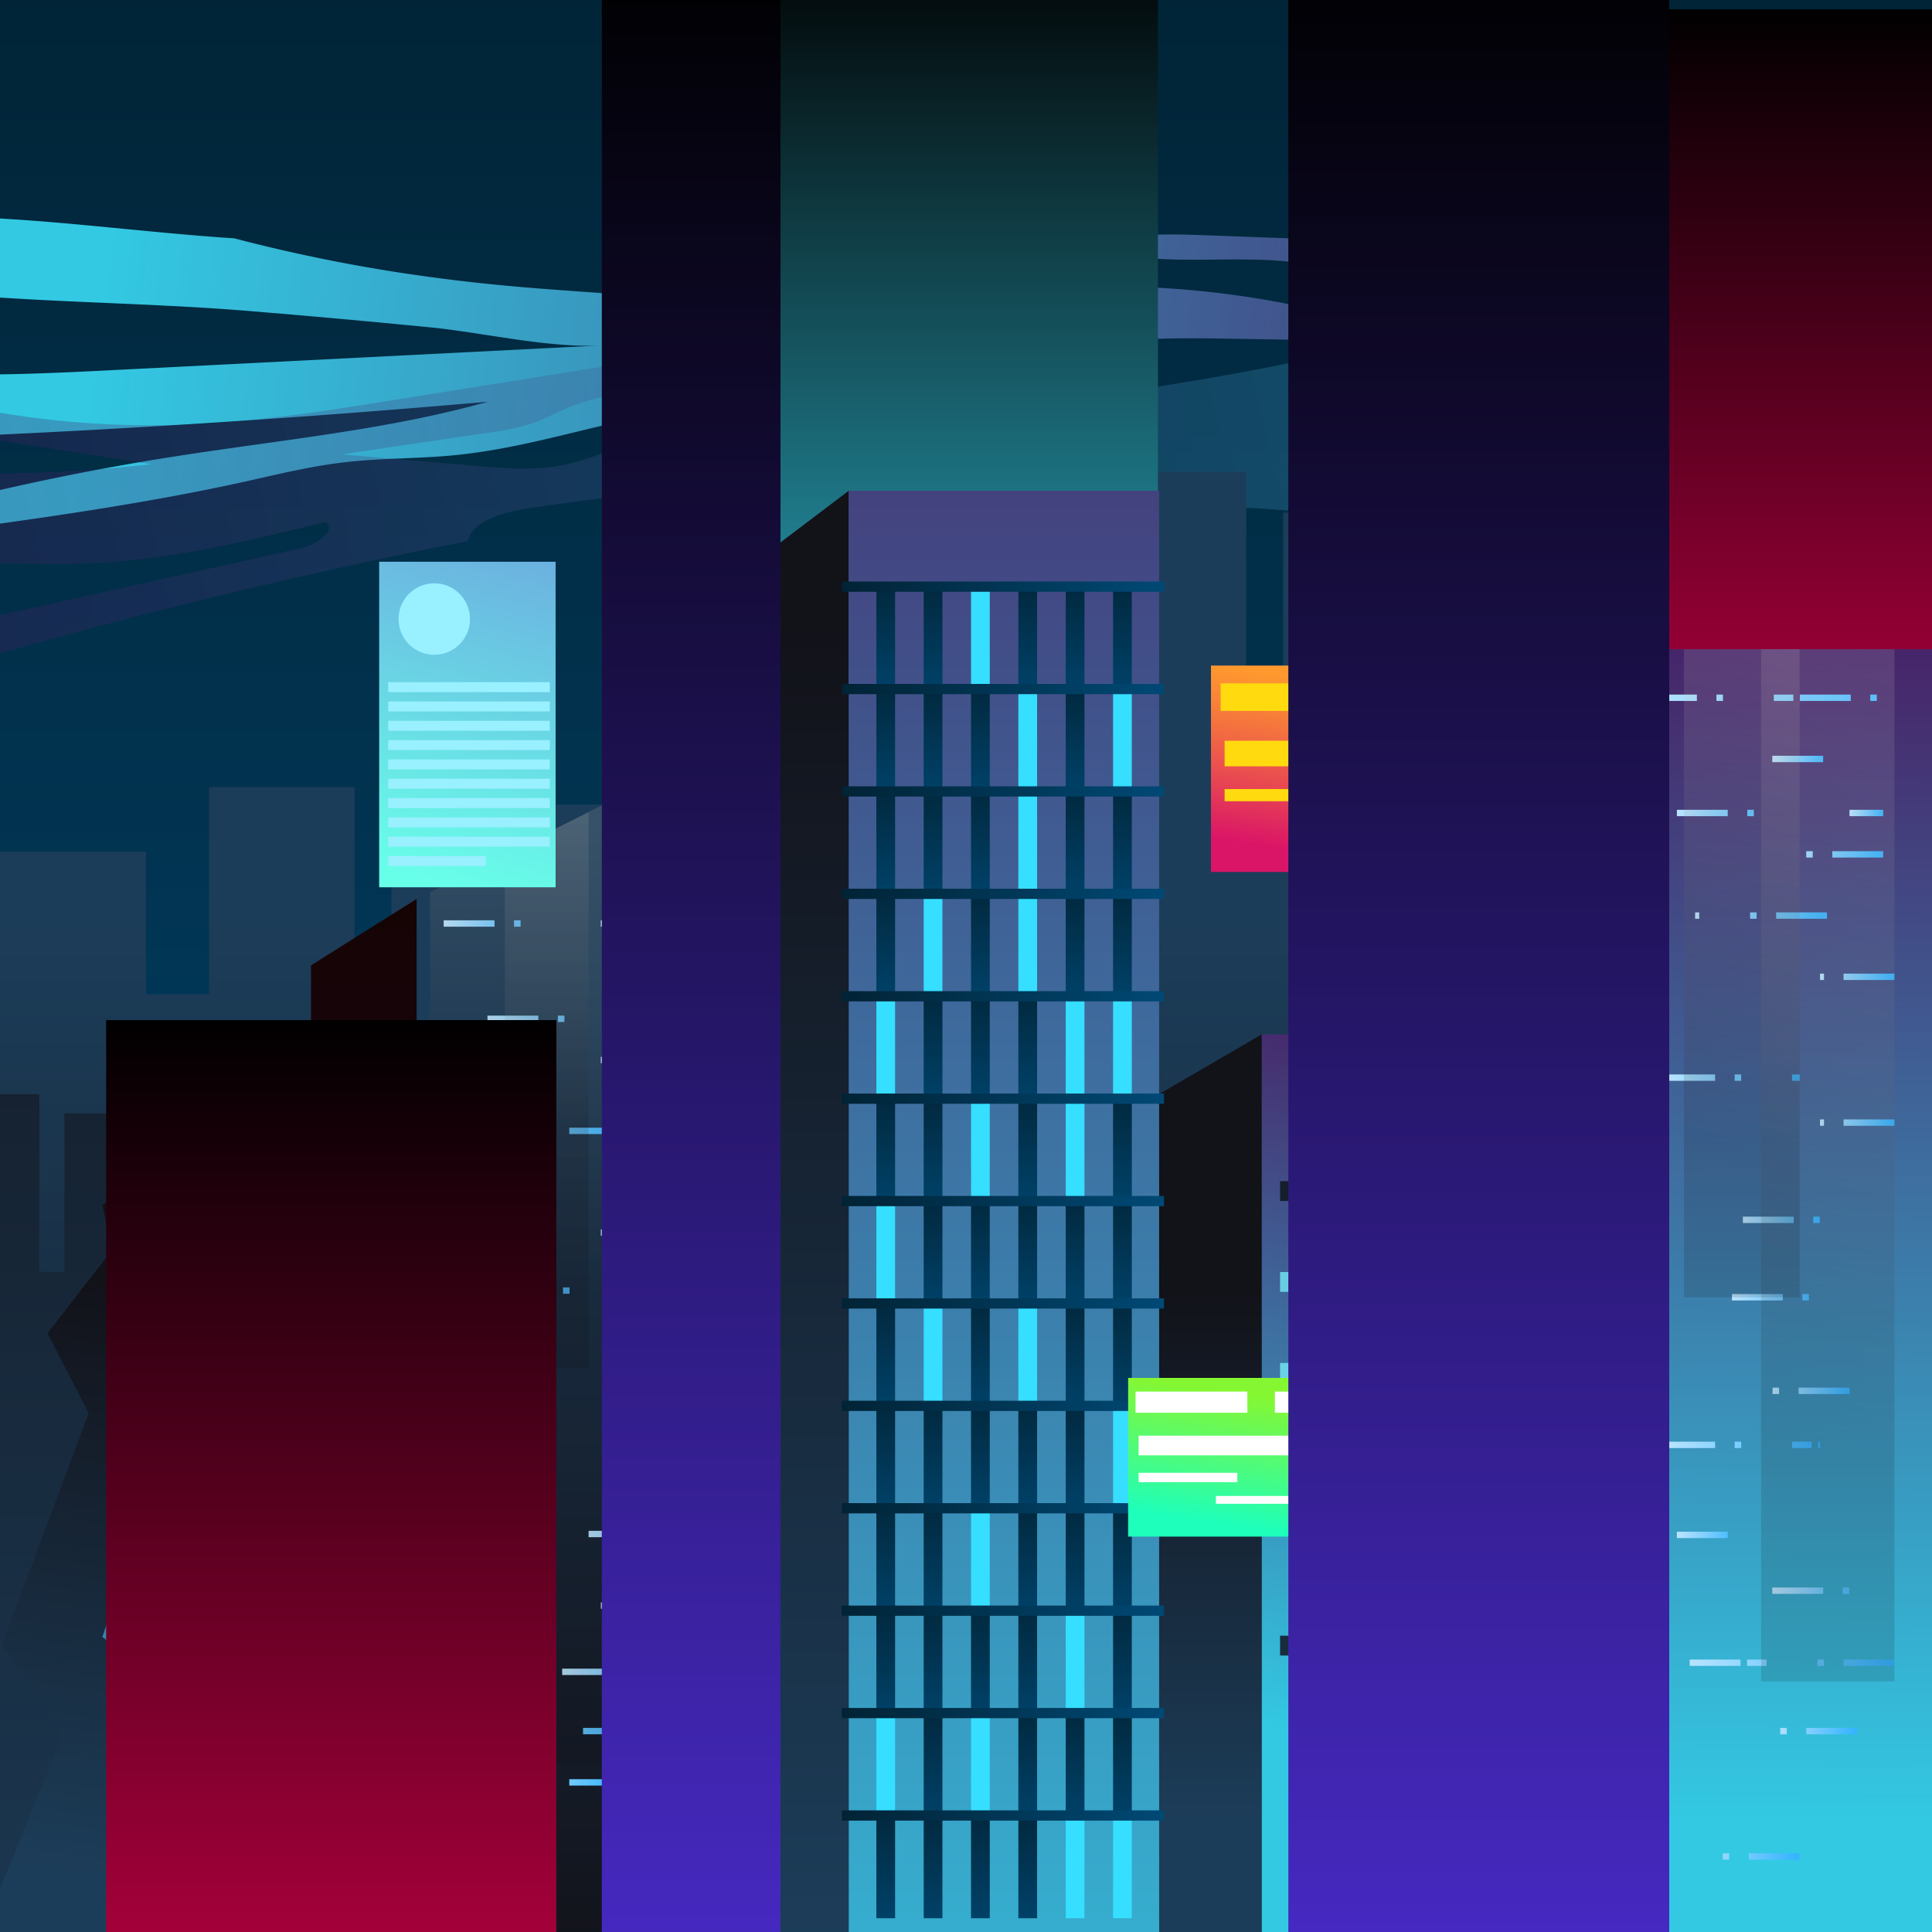 <svg xmlns="http://www.w3.org/2000/svg" xmlns:xlink="http://www.w3.org/1999/xlink" viewBox="0 0 500 500"><rect x="0" y="0" width="500" height="500" fill="#333333" stroke="none"/><defs><style>.cls-1,.cls-125,.cls-126,.cls-127,.cls-128,.cls-129,.cls-130,.cls-131,.cls-132,.cls-133,.cls-134,.cls-135,.cls-136,.cls-137,.cls-138,.cls-139,.cls-140,.cls-141,.cls-142,.cls-143,.cls-144,.cls-145,.cls-15,.cls-152,.cls-153,.cls-154,.cls-155,.cls-156,.cls-157,.cls-158,.cls-159,.cls-16,.cls-160,.cls-161,.cls-162,.cls-163,.cls-164,.cls-165,.cls-166,.cls-167,.cls-168,.cls-169,.cls-17,.cls-170,.cls-171,.cls-172,.cls-18,.cls-19,.cls-20,.cls-21,.cls-22,.cls-23,.cls-24,.cls-25,.cls-26,.cls-27,.cls-28,.cls-29,.cls-30,.cls-31,.cls-32{fill:none;}.cls-2{isolation:isolate;}.cls-3{fill:url(#Degradado_sin_nombre_6);}.cls-4{fill:url(#Degradado_sin_nombre_119);}.cls-5{fill:url(#Degradado_sin_nombre_119-2);}.cls-6{fill:url(#Degradado_sin_nombre_119-5);}.cls-7{fill:url(#Degradado_sin_nombre_82);}.cls-8{clip-path:url(#clip-path);}.cls-10,.cls-9{fill-rule:evenodd;}.cls-9{fill:url(#Degradado_sin_nombre_90);}.cls-10{opacity:0.29;fill:url(#Degradado_sin_nombre_90-2);}.cls-11{fill:url(#Degradado_sin_nombre_82-2);}.cls-12{fill:url(#Degradado_sin_nombre_82-3);}.cls-13,.cls-146,.cls-147,.cls-148,.cls-179,.cls-180,.cls-181,.cls-45,.cls-46,.cls-47,.cls-48,.cls-50{mix-blend-mode:screen;}.cls-13{fill:url(#Degradado_sin_nombre_578);}.cls-14{fill:url(#Degradado_sin_nombre_90-3);}.cls-125,.cls-126,.cls-127,.cls-128,.cls-129,.cls-130,.cls-131,.cls-132,.cls-133,.cls-134,.cls-135,.cls-136,.cls-137,.cls-138,.cls-139,.cls-140,.cls-141,.cls-142,.cls-143,.cls-144,.cls-145,.cls-15,.cls-152,.cls-153,.cls-154,.cls-155,.cls-156,.cls-157,.cls-158,.cls-159,.cls-16,.cls-160,.cls-161,.cls-162,.cls-163,.cls-164,.cls-165,.cls-166,.cls-167,.cls-168,.cls-169,.cls-17,.cls-170,.cls-171,.cls-172,.cls-18,.cls-19,.cls-20,.cls-21,.cls-22,.cls-23,.cls-24,.cls-25,.cls-26,.cls-27,.cls-28,.cls-29,.cls-30,.cls-31,.cls-32{stroke-miterlimit:10;stroke-width:1.65px;stroke-dasharray:13.16 5.06 1.69;}.cls-15{stroke:url(#Degradado_sin_nombre_4);}.cls-16{stroke:url(#Degradado_sin_nombre_4-2);}.cls-17{stroke:url(#Degradado_sin_nombre_4-3);}.cls-18{stroke:url(#Degradado_sin_nombre_4-4);}.cls-19{stroke:url(#Degradado_sin_nombre_4-5);}.cls-20{stroke:url(#Degradado_sin_nombre_4-6);}.cls-21{stroke:url(#Degradado_sin_nombre_4-7);}.cls-22{stroke:url(#Degradado_sin_nombre_4-8);}.cls-23{stroke:url(#Degradado_sin_nombre_4-9);}.cls-24{stroke:url(#Degradado_sin_nombre_4-10);}.cls-25{stroke:url(#Degradado_sin_nombre_4-11);}.cls-26{stroke:url(#Degradado_sin_nombre_4-12);}.cls-27{stroke:url(#Degradado_sin_nombre_4-13);}.cls-28{stroke:url(#Degradado_sin_nombre_4-14);}.cls-29{stroke:url(#Degradado_sin_nombre_4-15);}.cls-30{stroke:url(#Degradado_sin_nombre_4-16);}.cls-31{stroke:url(#Degradado_sin_nombre_4-17);}.cls-32{stroke:url(#Degradado_sin_nombre_4-18);}.cls-33{fill:url(#Degradado_sin_nombre_82-4);}.cls-34{fill:url(#Degradado_sin_nombre_90-4);}.cls-35{fill:url(#Degradado_sin_nombre_119-7);}.cls-36{fill:url(#Degradado_sin_nombre_82-5);}.cls-37{fill:url(#Degradado_sin_nombre_119-8);}.cls-38{fill:url(#Degradado_sin_nombre_119-9);}.cls-39{fill:url(#Degradado_sin_nombre_119-11);}.cls-40{fill:url(#Degradado_sin_nombre_82-6);}.cls-41{fill:url(#Degradado_sin_nombre_119-12);}.cls-42{fill:url(#Degradado_sin_nombre_119-13);}.cls-43{fill:url(#Degradado_sin_nombre_82-7);}.cls-44{fill:url(#Degradado_sin_nombre_82-8);}.cls-146,.cls-147,.cls-148,.cls-45,.cls-46,.cls-47,.cls-48{opacity:0.13;}.cls-45{fill:url(#Degradado_sin_nombre_566);}.cls-46{fill:url(#Degradado_sin_nombre_566-2);}.cls-47{fill:url(#Degradado_sin_nombre_566-3);}.cls-48{fill:url(#Degradado_sin_nombre_566-4);}.cls-49{fill:url(#Degradado_sin_nombre_82-9);}.cls-50{fill:url(#Degradado_sin_nombre_577);}.cls-51{fill:url(#Degradado_sin_nombre_82-10);}.cls-52{fill:url(#Degradado_sin_nombre_90-5);}.cls-53{fill:url(#Degradado_sin_nombre_6-2);}.cls-54{fill:url(#Degradado_sin_nombre_6-3);}.cls-55{fill:#36deff;}.cls-56{fill:url(#Degradado_sin_nombre_6-4);}.cls-57{fill:url(#Degradado_sin_nombre_6-5);}.cls-58{fill:url(#Degradado_sin_nombre_6-6);}.cls-59{fill:url(#Degradado_sin_nombre_6-7);}.cls-60{fill:url(#Degradado_sin_nombre_6-8);}.cls-61{fill:url(#Degradado_sin_nombre_6-9);}.cls-62{fill:url(#Degradado_sin_nombre_6-10);}.cls-63{fill:url(#Degradado_sin_nombre_6-11);}.cls-64{fill:url(#Degradado_sin_nombre_6-12);}.cls-65{fill:url(#Degradado_sin_nombre_6-13);}.cls-66{fill:url(#Degradado_sin_nombre_6-14);}.cls-67{fill:url(#Degradado_sin_nombre_6-15);}.cls-68{fill:url(#Degradado_sin_nombre_6-16);}.cls-69{fill:url(#Degradado_sin_nombre_6-17);}.cls-70{fill:url(#Degradado_sin_nombre_6-18);}.cls-71{fill:url(#Degradado_sin_nombre_6-19);}.cls-72{fill:url(#Degradado_sin_nombre_6-20);}.cls-73{fill:url(#Degradado_sin_nombre_6-21);}.cls-74{fill:url(#Degradado_sin_nombre_6-22);}.cls-75{fill:url(#Degradado_sin_nombre_6-23);}.cls-76{fill:url(#Degradado_sin_nombre_6-24);}.cls-77{fill:url(#Degradado_sin_nombre_6-25);}.cls-78{fill:url(#Degradado_sin_nombre_6-26);}.cls-79{fill:url(#Degradado_sin_nombre_6-27);}.cls-80{fill:url(#Degradado_sin_nombre_6-28);}.cls-81{fill:url(#Degradado_sin_nombre_6-29);}.cls-82{fill:url(#Degradado_sin_nombre_6-30);}.cls-83{fill:url(#Degradado_sin_nombre_6-31);}.cls-84{fill:url(#Degradado_sin_nombre_6-32);}.cls-85{fill:url(#Degradado_sin_nombre_6-33);}.cls-86{fill:url(#Degradado_sin_nombre_6-34);}.cls-87{fill:url(#Degradado_sin_nombre_6-35);}.cls-88{fill:url(#Degradado_sin_nombre_6-36);}.cls-89{fill:url(#Degradado_sin_nombre_6-37);}.cls-90{fill:url(#Degradado_sin_nombre_6-38);}.cls-91{fill:url(#Degradado_sin_nombre_6-39);}.cls-92{fill:url(#Degradado_sin_nombre_6-40);}.cls-93{fill:url(#Degradado_sin_nombre_6-41);}.cls-94{fill:url(#Degradado_sin_nombre_6-42);}.cls-95{fill:url(#Degradado_sin_nombre_6-43);}.cls-96{fill:url(#Degradado_sin_nombre_6-44);}.cls-97{fill:url(#Degradado_sin_nombre_6-45);}.cls-98{fill:url(#Degradado_sin_nombre_6-46);}.cls-99{fill:url(#Degradado_sin_nombre_6-47);}.cls-100{fill:url(#Degradado_sin_nombre_6-48);}.cls-101{fill:url(#Degradado_sin_nombre_6-49);}.cls-102{fill:url(#Degradado_sin_nombre_6-50);}.cls-103{fill:url(#Degradado_sin_nombre_6-51);}.cls-104{fill:url(#Degradado_sin_nombre_6-52);}.cls-105{fill:url(#Degradado_sin_nombre_6-53);}.cls-106{fill:url(#Degradado_sin_nombre_6-54);}.cls-107{fill:url(#Degradado_sin_nombre_6-55);}.cls-108{fill:url(#Degradado_sin_nombre_6-56);}.cls-109{fill:url(#Degradado_sin_nombre_6-57);}.cls-110{fill:url(#Degradado_sin_nombre_6-58);}.cls-111{fill:url(#Degradado_sin_nombre_6-59);}.cls-112{fill:url(#Degradado_sin_nombre_6-60);}.cls-113{fill:url(#Degradado_sin_nombre_6-61);}.cls-114{fill:url(#Degradado_sin_nombre_6-62);}.cls-115{fill:url(#Degradado_sin_nombre_6-63);}.cls-116{fill:url(#Degradado_sin_nombre_6-64);}.cls-117{fill:url(#Degradado_sin_nombre_6-65);}.cls-118{fill:url(#Degradado_sin_nombre_6-66);}.cls-119{fill:url(#Degradado_sin_nombre_6-67);}.cls-120{fill:url(#Degradado_sin_nombre_6-68);}.cls-121{fill:url(#Degradado_sin_nombre_6-69);}.cls-122{fill:url(#Degradado_sin_nombre_6-70);}.cls-123{fill:url(#Degradado_sin_nombre_6-71);}.cls-124{fill:url(#Degradado_sin_nombre_82-11);}.cls-125{stroke:url(#Degradado_sin_nombre_4-19);}.cls-126{stroke:url(#Degradado_sin_nombre_4-20);}.cls-127{stroke:url(#Degradado_sin_nombre_4-21);}.cls-128{stroke:url(#Degradado_sin_nombre_4-22);}.cls-129{stroke:url(#Degradado_sin_nombre_4-23);}.cls-130{stroke:url(#Degradado_sin_nombre_4-24);}.cls-131{stroke:url(#Degradado_sin_nombre_4-25);}.cls-132{stroke:url(#Degradado_sin_nombre_4-26);}.cls-133{stroke:url(#Degradado_sin_nombre_4-27);}.cls-134{stroke:url(#Degradado_sin_nombre_4-28);}.cls-135{stroke:url(#Degradado_sin_nombre_4-29);}.cls-136{stroke:url(#Degradado_sin_nombre_4-30);}.cls-137{stroke:url(#Degradado_sin_nombre_4-31);}.cls-138{stroke:url(#Degradado_sin_nombre_4-32);}.cls-139{stroke:url(#Degradado_sin_nombre_4-33);}.cls-140{stroke:url(#Degradado_sin_nombre_4-34);}.cls-141{stroke:url(#Degradado_sin_nombre_4-35);}.cls-142{stroke:url(#Degradado_sin_nombre_4-36);}.cls-143{stroke:url(#Degradado_sin_nombre_4-37);}.cls-144{stroke:url(#Degradado_sin_nombre_4-38);}.cls-145{stroke:url(#Degradado_sin_nombre_4-39);}.cls-146{fill:url(#Degradado_sin_nombre_566-5);}.cls-147{fill:url(#Degradado_sin_nombre_566-6);}.cls-148{fill:url(#Degradado_sin_nombre_566-7);}.cls-149{fill:url(#Degradado_sin_nombre_94);}.cls-150{fill:url(#Degradado_sin_nombre_82-12);}.cls-151{fill:url(#Degradado_sin_nombre_90-6);}.cls-152{stroke:url(#Degradado_sin_nombre_4-40);}.cls-153{stroke:url(#Degradado_sin_nombre_4-41);}.cls-154{stroke:url(#Degradado_sin_nombre_4-42);}.cls-155{stroke:url(#Degradado_sin_nombre_4-43);}.cls-156{stroke:url(#Degradado_sin_nombre_4-44);}.cls-157{stroke:url(#Degradado_sin_nombre_4-45);}.cls-158{stroke:url(#Degradado_sin_nombre_4-46);}.cls-159{stroke:url(#Degradado_sin_nombre_4-47);}.cls-160{stroke:url(#Degradado_sin_nombre_4-48);}.cls-161{stroke:url(#Degradado_sin_nombre_4-49);}.cls-162{stroke:url(#Degradado_sin_nombre_4-50);}.cls-163{stroke:url(#Degradado_sin_nombre_4-51);}.cls-164{stroke:url(#Degradado_sin_nombre_4-52);}.cls-165{stroke:url(#Degradado_sin_nombre_4-53);}.cls-166{stroke:url(#Degradado_sin_nombre_4-54);}.cls-167{stroke:url(#Degradado_sin_nombre_4-55);}.cls-168{stroke:url(#Degradado_sin_nombre_4-56);}.cls-169{stroke:url(#Degradado_sin_nombre_4-57);}.cls-170{stroke:url(#Degradado_sin_nombre_4-58);}.cls-171{stroke:url(#Degradado_sin_nombre_4-59);}.cls-172{stroke:url(#Degradado_sin_nombre_4-60);}.cls-173{fill:url(#Degradado_sin_nombre_144);}.cls-174{fill:#ffda0f;}.cls-175{fill:url(#Degradado_sin_nombre_112);}.cls-176{fill:#fff;}.cls-177{fill:#99f0ff;}.cls-178{fill:url(#Degradado_sin_nombre_119-16);}.cls-179{fill:url(#Degradado_sin_nombre_578-2);}.cls-180{fill:url(#Degradado_sin_nombre_579);}.cls-181{fill:url(#Degradado_sin_nombre_579-2);}</style><linearGradient id="Degradado_sin_nombre_6" x1="250" y1="-18.4" x2="250" y2="523.84" gradientUnits="userSpaceOnUse"><stop offset="0" stop-color="#012335"/><stop offset="1" stop-color="#004975"/></linearGradient><linearGradient id="Degradado_sin_nombre_119" x1="343.91" y1="195.11" x2="343.91" y2="585.31" gradientUnits="userSpaceOnUse"><stop offset="0" stop-color="#6bb1e0"/><stop offset="0.96" stop-color="#68ffe9"/></linearGradient><linearGradient id="Degradado_sin_nombre_119-2" x1="380.22" y1="195.11" x2="380.22" y2="585.31" xlink:href="#Degradado_sin_nombre_119"/><linearGradient id="Degradado_sin_nombre_119-5" x1="343.91" y1="195.11" x2="343.91" y2="585.31" xlink:href="#Degradado_sin_nombre_119"/><linearGradient id="Degradado_sin_nombre_82" x1="380.22" y1="195.11" x2="380.22" y2="585.31" gradientUnits="userSpaceOnUse"><stop offset="0" stop-color="#121219"/><stop offset="1" stop-color="#1c3d59"/></linearGradient><clipPath id="clip-path"><rect class="cls-1" width="500" height="500"/></clipPath><linearGradient id="Degradado_sin_nombre_90" x1="27.37" y1="64.07" x2="512.37" y2="129.07" gradientUnits="userSpaceOnUse"><stop offset="0" stop-color="#33c9e3"/><stop offset="1" stop-color="#490f59"/></linearGradient><linearGradient id="Degradado_sin_nombre_90-2" x1="-68.32" y1="90.74" x2="611.39" y2="181.83" gradientTransform="matrix(-0.77, 0.09, 0.11, 0.91, 423.25, -16.63)" xlink:href="#Degradado_sin_nombre_90"/><linearGradient id="Degradado_sin_nombre_82-2" x1="255.36" y1="563" x2="255.36" y2="235.9" xlink:href="#Degradado_sin_nombre_82"/><linearGradient id="Degradado_sin_nombre_82-3" x1="246.69" y1="113.6" x2="246.69" y2="565.49" xlink:href="#Degradado_sin_nombre_82"/><linearGradient id="Degradado_sin_nombre_578" x1="446.54" y1="1.75" x2="446.54" y2="254.62" gradientUnits="userSpaceOnUse"><stop offset="0"/><stop offset="1" stop-color="#e0004e"/></linearGradient><linearGradient id="Degradado_sin_nombre_90-3" x1="462.88" y1="471.56" x2="465.99" y2="127" xlink:href="#Degradado_sin_nombre_90"/><linearGradient id="Degradado_sin_nombre_4" x1="425.99" y1="180.58" x2="497.89" y2="180.58" gradientUnits="userSpaceOnUse"><stop offset="0" stop-color="#bbe5ff"/><stop offset="0.97" stop-color="#36b4ff"/></linearGradient><linearGradient id="Degradado_sin_nombre_4-2" x1="458.67" y1="196.42" x2="472.83" y2="196.42" xlink:href="#Degradado_sin_nombre_4"/><linearGradient id="Degradado_sin_nombre_4-3" x1="461.94" y1="221.11" x2="487.36" y2="221.11" xlink:href="#Degradado_sin_nombre_4"/><linearGradient id="Degradado_sin_nombre_4-4" x1="433.98" y1="210.4" x2="461.94" y2="210.4" xlink:href="#Degradado_sin_nombre_4"/><linearGradient id="Degradado_sin_nombre_4-5" x1="471.02" y1="252.8" x2="490.27" y2="252.8" xlink:href="#Degradado_sin_nombre_4"/><linearGradient id="Degradado_sin_nombre_4-6" x1="430.71" y1="278.89" x2="465.75" y2="278.89" xlink:href="#Degradado_sin_nombre_4"/><linearGradient id="Degradado_sin_nombre_4-7" x1="451.05" y1="315.69" x2="471.02" y2="315.69" xlink:href="#Degradado_sin_nombre_4"/><linearGradient id="Degradado_sin_nombre_4-8" x1="448.23" y1="335.73" x2="471.02" y2="335.73" xlink:href="#Degradado_sin_nombre_4"/><linearGradient id="Degradado_sin_nombre_4-9" x1="471.02" y1="290.53" x2="490.27" y2="290.53" xlink:href="#Degradado_sin_nombre_4"/><linearGradient id="Degradado_sin_nombre_4-10" x1="430.71" y1="373.93" x2="471.02" y2="373.93" xlink:href="#Degradado_sin_nombre_4"/><linearGradient id="Degradado_sin_nombre_4-11" x1="458.67" y1="359.95" x2="478.65" y2="359.95" xlink:href="#Degradado_sin_nombre_4"/><linearGradient id="Degradado_sin_nombre_4-12" x1="435.79" y1="430.31" x2="490.27" y2="430.31" xlink:href="#Degradado_sin_nombre_4"/><linearGradient id="Degradado_sin_nombre_4-13" x1="433.98" y1="397.23" x2="450.86" y2="397.23" xlink:href="#Degradado_sin_nombre_4"/><linearGradient id="Degradado_sin_nombre_4-14" x1="458.67" y1="411.67" x2="483.73" y2="411.67" xlink:href="#Degradado_sin_nombre_4"/><linearGradient id="Degradado_sin_nombre_4-15" x1="458.67" y1="448.01" x2="480.64" y2="448.01" xlink:href="#Degradado_sin_nombre_4"/><linearGradient id="Degradado_sin_nombre_4-16" x1="437.25" y1="480.45" x2="465.75" y2="480.45" xlink:href="#Degradado_sin_nombre_4"/><linearGradient id="Degradado_sin_nombre_4-17" x1="438.7" y1="236.95" x2="472.83" y2="236.95" xlink:href="#Degradado_sin_nombre_4"/><linearGradient id="Degradado_sin_nombre_4-18" x1="478.65" y1="210.4" x2="487.36" y2="210.4" xlink:href="#Degradado_sin_nombre_4"/><linearGradient id="Degradado_sin_nombre_82-4" x1="406.01" y1="179.18" x2="406.01" y2="485.78" xlink:href="#Degradado_sin_nombre_82"/><linearGradient id="Degradado_sin_nombre_90-4" x1="346.7" y1="451.81" x2="395.12" y2="250.8" xlink:href="#Degradado_sin_nombre_90"/><linearGradient id="Degradado_sin_nombre_119-7" x1="380.22" y1="195.11" x2="380.22" y2="585.31" xlink:href="#Degradado_sin_nombre_119"/><linearGradient id="Degradado_sin_nombre_82-5" x1="343.91" y1="195.11" x2="343.91" y2="585.31" xlink:href="#Degradado_sin_nombre_82"/><linearGradient id="Degradado_sin_nombre_119-8" x1="380.22" y1="195.11" x2="380.22" y2="585.31" xlink:href="#Degradado_sin_nombre_119"/><linearGradient id="Degradado_sin_nombre_119-9" x1="343.91" y1="195.11" x2="343.91" y2="585.31" xlink:href="#Degradado_sin_nombre_119"/><linearGradient id="Degradado_sin_nombre_119-11" x1="343.91" y1="195.11" x2="343.91" y2="585.31" xlink:href="#Degradado_sin_nombre_119"/><linearGradient id="Degradado_sin_nombre_82-6" x1="380.22" y1="195.11" x2="380.22" y2="585.31" xlink:href="#Degradado_sin_nombre_82"/><linearGradient id="Degradado_sin_nombre_119-12" x1="343.91" y1="195.11" x2="343.91" y2="585.31" xlink:href="#Degradado_sin_nombre_119"/><linearGradient id="Degradado_sin_nombre_119-13" x1="380.22" y1="195.11" x2="380.22" y2="585.31" xlink:href="#Degradado_sin_nombre_119"/><linearGradient id="Degradado_sin_nombre_82-7" x1="380.22" y1="195.11" x2="380.22" y2="585.31" xlink:href="#Degradado_sin_nombre_82"/><linearGradient id="Degradado_sin_nombre_82-8" x1="343.91" y1="195.11" x2="343.91" y2="585.31" xlink:href="#Degradado_sin_nombre_82"/><linearGradient id="Degradado_sin_nombre_566" x1="455.1" y1="375.91" x2="508.34" y2="154.93" gradientUnits="userSpaceOnUse"><stop offset="0.03" stop-color="#0f0303"/><stop offset="1" stop-color="#fff0e8"/></linearGradient><linearGradient id="Degradado_sin_nombre_566-2" x1="439.4" y1="299.09" x2="473.21" y2="158.73" xlink:href="#Degradado_sin_nombre_566"/><linearGradient id="Degradado_sin_nombre_566-3" x1="360.27" y1="439.65" x2="403.88" y2="258.63" xlink:href="#Degradado_sin_nombre_566"/><linearGradient id="Degradado_sin_nombre_566-4" x1="350.89" y1="369.4" x2="377.34" y2="259.63" xlink:href="#Degradado_sin_nombre_566"/><linearGradient id="Degradado_sin_nombre_82-9" x1="306.91" y1="333.86" x2="306.91" y2="471.77" xlink:href="#Degradado_sin_nombre_82"/><linearGradient id="Degradado_sin_nombre_577" x1="237.08" y1="-16.33" x2="237.08" y2="236.53" gradientUnits="userSpaceOnUse"><stop offset="0"/><stop offset="1" stop-color="#33c9e3"/></linearGradient><linearGradient id="Degradado_sin_nombre_82-10" x1="197.08" y1="161.63" x2="197.08" y2="502.97" xlink:href="#Degradado_sin_nombre_82"/><linearGradient id="Degradado_sin_nombre_90-5" x1="259.82" y1="595.81" x2="259.82" y2="-51.34" xlink:href="#Degradado_sin_nombre_90"/><linearGradient id="Degradado_sin_nombre_6-2" x1="229.23" y1="145.37" x2="229.23" y2="186.72" xlink:href="#Degradado_sin_nombre_6"/><linearGradient id="Degradado_sin_nombre_6-3" x1="241.48" y1="145.37" x2="241.48" y2="186.72" xlink:href="#Degradado_sin_nombre_6"/><linearGradient id="Degradado_sin_nombre_6-4" x1="265.98" y1="145.37" x2="265.98" y2="186.72" xlink:href="#Degradado_sin_nombre_6"/><linearGradient id="Degradado_sin_nombre_6-5" x1="278.23" y1="145.37" x2="278.23" y2="186.72" xlink:href="#Degradado_sin_nombre_6"/><linearGradient id="Degradado_sin_nombre_6-6" x1="290.48" y1="145.37" x2="290.48" y2="186.72" xlink:href="#Degradado_sin_nombre_6"/><linearGradient id="Degradado_sin_nombre_6-7" x1="217.85" y1="151.82" x2="301.25" y2="151.82" xlink:href="#Degradado_sin_nombre_6"/><linearGradient id="Degradado_sin_nombre_6-8" x1="229.23" y1="171.88" x2="229.23" y2="213.22" xlink:href="#Degradado_sin_nombre_6"/><linearGradient id="Degradado_sin_nombre_6-9" x1="241.48" y1="171.88" x2="241.48" y2="213.22" xlink:href="#Degradado_sin_nombre_6"/><linearGradient id="Degradado_sin_nombre_6-10" x1="253.73" y1="171.88" x2="253.73" y2="213.22" xlink:href="#Degradado_sin_nombre_6"/><linearGradient id="Degradado_sin_nombre_6-11" x1="278.23" y1="171.88" x2="278.23" y2="213.22" xlink:href="#Degradado_sin_nombre_6"/><linearGradient id="Degradado_sin_nombre_6-12" x1="217.85" y1="178.33" x2="301.25" y2="178.33" xlink:href="#Degradado_sin_nombre_6"/><linearGradient id="Degradado_sin_nombre_6-13" x1="229.23" y1="198.38" x2="229.23" y2="239.72" xlink:href="#Degradado_sin_nombre_6"/><linearGradient id="Degradado_sin_nombre_6-14" x1="241.48" y1="198.38" x2="241.48" y2="239.72" xlink:href="#Degradado_sin_nombre_6"/><linearGradient id="Degradado_sin_nombre_6-15" x1="253.73" y1="198.38" x2="253.73" y2="239.72" xlink:href="#Degradado_sin_nombre_6"/><linearGradient id="Degradado_sin_nombre_6-16" x1="278.23" y1="198.38" x2="278.23" y2="239.72" xlink:href="#Degradado_sin_nombre_6"/><linearGradient id="Degradado_sin_nombre_6-17" x1="290.48" y1="198.38" x2="290.48" y2="239.72" xlink:href="#Degradado_sin_nombre_6"/><linearGradient id="Degradado_sin_nombre_6-18" x1="217.85" y1="204.83" x2="301.25" y2="204.83" xlink:href="#Degradado_sin_nombre_6"/><linearGradient id="Degradado_sin_nombre_6-19" x1="229.23" y1="224.88" x2="229.23" y2="266.23" xlink:href="#Degradado_sin_nombre_6"/><linearGradient id="Degradado_sin_nombre_6-20" x1="253.73" y1="224.88" x2="253.73" y2="266.23" xlink:href="#Degradado_sin_nombre_6"/><linearGradient id="Degradado_sin_nombre_6-21" x1="278.23" y1="224.88" x2="278.23" y2="266.23" xlink:href="#Degradado_sin_nombre_6"/><linearGradient id="Degradado_sin_nombre_6-22" x1="290.48" y1="224.88" x2="290.48" y2="266.23" xlink:href="#Degradado_sin_nombre_6"/><linearGradient id="Degradado_sin_nombre_6-23" x1="217.85" y1="231.33" x2="301.25" y2="231.33" xlink:href="#Degradado_sin_nombre_6"/><linearGradient id="Degradado_sin_nombre_6-24" x1="241.48" y1="251.38" x2="241.48" y2="292.73" xlink:href="#Degradado_sin_nombre_6"/><linearGradient id="Degradado_sin_nombre_6-25" x1="253.73" y1="251.38" x2="253.73" y2="292.73" xlink:href="#Degradado_sin_nombre_6"/><linearGradient id="Degradado_sin_nombre_6-26" x1="265.98" y1="251.38" x2="265.98" y2="292.73" xlink:href="#Degradado_sin_nombre_6"/><linearGradient id="Degradado_sin_nombre_6-27" x1="217.85" y1="257.83" x2="301.25" y2="257.83" xlink:href="#Degradado_sin_nombre_6"/><linearGradient id="Degradado_sin_nombre_6-28" x1="229.23" y1="277.88" x2="229.23" y2="319.23" xlink:href="#Degradado_sin_nombre_6"/><linearGradient id="Degradado_sin_nombre_6-29" x1="241.48" y1="277.88" x2="241.48" y2="319.23" xlink:href="#Degradado_sin_nombre_6"/><linearGradient id="Degradado_sin_nombre_6-30" x1="265.98" y1="277.88" x2="265.98" y2="319.23" xlink:href="#Degradado_sin_nombre_6"/><linearGradient id="Degradado_sin_nombre_6-31" x1="290.48" y1="277.88" x2="290.48" y2="319.23" xlink:href="#Degradado_sin_nombre_6"/><linearGradient id="Degradado_sin_nombre_6-32" x1="217.85" y1="284.33" x2="301.25" y2="284.33" xlink:href="#Degradado_sin_nombre_6"/><linearGradient id="Degradado_sin_nombre_6-33" x1="241.48" y1="304.39" x2="241.48" y2="345.73" xlink:href="#Degradado_sin_nombre_6"/><linearGradient id="Degradado_sin_nombre_6-34" x1="253.73" y1="304.39" x2="253.73" y2="345.73" xlink:href="#Degradado_sin_nombre_6"/><linearGradient id="Degradado_sin_nombre_6-35" x1="265.98" y1="304.39" x2="265.98" y2="345.73" xlink:href="#Degradado_sin_nombre_6"/><linearGradient id="Degradado_sin_nombre_6-36" x1="278.23" y1="304.39" x2="278.23" y2="345.73" xlink:href="#Degradado_sin_nombre_6"/><linearGradient id="Degradado_sin_nombre_6-37" x1="290.48" y1="304.39" x2="290.48" y2="345.73" xlink:href="#Degradado_sin_nombre_6"/><linearGradient id="Degradado_sin_nombre_6-38" x1="217.85" y1="310.83" x2="301.25" y2="310.83" xlink:href="#Degradado_sin_nombre_6"/><linearGradient id="Degradado_sin_nombre_6-39" x1="229.23" y1="330.89" x2="229.23" y2="372.23" xlink:href="#Degradado_sin_nombre_6"/><linearGradient id="Degradado_sin_nombre_6-40" x1="253.73" y1="330.89" x2="253.73" y2="372.23" xlink:href="#Degradado_sin_nombre_6"/><linearGradient id="Degradado_sin_nombre_6-41" x1="278.23" y1="330.89" x2="278.23" y2="372.23" xlink:href="#Degradado_sin_nombre_6"/><linearGradient id="Degradado_sin_nombre_6-42" x1="290.48" y1="330.89" x2="290.48" y2="372.23" xlink:href="#Degradado_sin_nombre_6"/><linearGradient id="Degradado_sin_nombre_6-43" x1="217.85" y1="337.34" x2="301.25" y2="337.34" xlink:href="#Degradado_sin_nombre_6"/><linearGradient id="Degradado_sin_nombre_6-44" x1="229.23" y1="357.39" x2="229.23" y2="398.74" xlink:href="#Degradado_sin_nombre_6"/><linearGradient id="Degradado_sin_nombre_6-45" x1="241.48" y1="357.39" x2="241.48" y2="398.74" xlink:href="#Degradado_sin_nombre_6"/><linearGradient id="Degradado_sin_nombre_6-46" x1="253.73" y1="357.39" x2="253.73" y2="398.74" xlink:href="#Degradado_sin_nombre_6"/><linearGradient id="Degradado_sin_nombre_6-47" x1="265.98" y1="357.39" x2="265.98" y2="398.74" xlink:href="#Degradado_sin_nombre_6"/><linearGradient id="Degradado_sin_nombre_6-48" x1="278.23" y1="357.39" x2="278.23" y2="398.74" xlink:href="#Degradado_sin_nombre_6"/><linearGradient id="Degradado_sin_nombre_6-49" x1="217.85" y1="363.84" x2="301.25" y2="363.84" xlink:href="#Degradado_sin_nombre_6"/><linearGradient id="Degradado_sin_nombre_6-50" x1="229.23" y1="383.89" x2="229.23" y2="425.24" xlink:href="#Degradado_sin_nombre_6"/><linearGradient id="Degradado_sin_nombre_6-51" x1="241.48" y1="383.89" x2="241.48" y2="425.24" xlink:href="#Degradado_sin_nombre_6"/><linearGradient id="Degradado_sin_nombre_6-52" x1="265.98" y1="383.89" x2="265.98" y2="425.24" xlink:href="#Degradado_sin_nombre_6"/><linearGradient id="Degradado_sin_nombre_6-53" x1="278.23" y1="383.89" x2="278.23" y2="425.24" xlink:href="#Degradado_sin_nombre_6"/><linearGradient id="Degradado_sin_nombre_6-54" x1="290.48" y1="383.89" x2="290.48" y2="425.24" xlink:href="#Degradado_sin_nombre_6"/><linearGradient id="Degradado_sin_nombre_6-55" x1="217.85" y1="390.34" x2="301.25" y2="390.34" xlink:href="#Degradado_sin_nombre_6"/><linearGradient id="Degradado_sin_nombre_6-56" x1="229.23" y1="410.39" x2="229.23" y2="451.74" xlink:href="#Degradado_sin_nombre_6"/><linearGradient id="Degradado_sin_nombre_6-57" x1="241.48" y1="410.39" x2="241.48" y2="451.74" xlink:href="#Degradado_sin_nombre_6"/><linearGradient id="Degradado_sin_nombre_6-58" x1="253.73" y1="410.39" x2="253.73" y2="451.74" xlink:href="#Degradado_sin_nombre_6"/><linearGradient id="Degradado_sin_nombre_6-59" x1="265.98" y1="410.39" x2="265.98" y2="451.74" xlink:href="#Degradado_sin_nombre_6"/><linearGradient id="Degradado_sin_nombre_6-60" x1="290.48" y1="410.39" x2="290.48" y2="451.74" xlink:href="#Degradado_sin_nombre_6"/><linearGradient id="Degradado_sin_nombre_6-61" x1="217.85" y1="416.84" x2="301.25" y2="416.84" xlink:href="#Degradado_sin_nombre_6"/><linearGradient id="Degradado_sin_nombre_6-62" x1="241.48" y1="436.89" x2="241.48" y2="478.24" xlink:href="#Degradado_sin_nombre_6"/><linearGradient id="Degradado_sin_nombre_6-63" x1="265.98" y1="436.89" x2="265.98" y2="478.24" xlink:href="#Degradado_sin_nombre_6"/><linearGradient id="Degradado_sin_nombre_6-64" x1="278.23" y1="436.89" x2="278.23" y2="478.24" xlink:href="#Degradado_sin_nombre_6"/><linearGradient id="Degradado_sin_nombre_6-65" x1="290.48" y1="436.89" x2="290.48" y2="478.24" xlink:href="#Degradado_sin_nombre_6"/><linearGradient id="Degradado_sin_nombre_6-66" x1="217.85" y1="443.34" x2="301.25" y2="443.34" xlink:href="#Degradado_sin_nombre_6"/><linearGradient id="Degradado_sin_nombre_6-67" x1="229.23" y1="463.4" x2="229.23" y2="504.74" xlink:href="#Degradado_sin_nombre_6"/><linearGradient id="Degradado_sin_nombre_6-68" x1="241.48" y1="463.4" x2="241.48" y2="504.74" xlink:href="#Degradado_sin_nombre_6"/><linearGradient id="Degradado_sin_nombre_6-69" x1="253.73" y1="463.4" x2="253.73" y2="504.74" xlink:href="#Degradado_sin_nombre_6"/><linearGradient id="Degradado_sin_nombre_6-70" x1="265.98" y1="463.4" x2="265.98" y2="504.74" xlink:href="#Degradado_sin_nombre_6"/><linearGradient id="Degradado_sin_nombre_6-71" x1="217.85" y1="469.85" x2="301.25" y2="469.85" xlink:href="#Degradado_sin_nombre_6"/><linearGradient id="Degradado_sin_nombre_82-11" x1="152.33" y1="511" x2="152.33" y2="261.98" xlink:href="#Degradado_sin_nombre_82"/><linearGradient id="Degradado_sin_nombre_4-19" x1="114.82" y1="239" x2="140.16" y2="239" xlink:href="#Degradado_sin_nombre_4"/><linearGradient id="Degradado_sin_nombre_4-20" x1="155.49" y1="239" x2="171.49" y2="239" xlink:href="#Degradado_sin_nombre_4"/><linearGradient id="Degradado_sin_nombre_4-21" x1="163.49" y1="225" x2="182.49" y2="225" xlink:href="#Degradado_sin_nombre_4"/><linearGradient id="Degradado_sin_nombre_4-22" x1="126.16" y1="263.67" x2="155.49" y2="263.67" xlink:href="#Degradado_sin_nombre_4"/><linearGradient id="Degradado_sin_nombre_4-23" x1="155.49" y1="274.33" x2="172.99" y2="274.33" xlink:href="#Degradado_sin_nombre_4"/><linearGradient id="Degradado_sin_nombre_4-24" x1="167.16" y1="248" x2="176.82" y2="248" xlink:href="#Degradado_sin_nombre_4"/><linearGradient id="Degradado_sin_nombre_4-25" x1="160.49" y1="303.67" x2="176.82" y2="303.67" xlink:href="#Degradado_sin_nombre_4"/><linearGradient id="Degradado_sin_nombre_4-26" x1="122.82" y1="292.67" x2="160.49" y2="292.67" xlink:href="#Degradado_sin_nombre_4"/><linearGradient id="Degradado_sin_nombre_4-27" x1="127.49" y1="334" x2="152.33" y2="334" xlink:href="#Degradado_sin_nombre_4"/><linearGradient id="Degradado_sin_nombre_4-28" x1="155.49" y1="319" x2="180.82" y2="319" xlink:href="#Degradado_sin_nombre_4"/><linearGradient id="Degradado_sin_nombre_4-29" x1="163.49" y1="354" x2="176.82" y2="354" xlink:href="#Degradado_sin_nombre_4"/><linearGradient id="Degradado_sin_nombre_4-30" x1="122.82" y1="354" x2="141.66" y2="354" xlink:href="#Degradado_sin_nombre_4"/><linearGradient id="Degradado_sin_nombre_4-31" x1="124.49" y1="374.67" x2="136.82" y2="374.67" xlink:href="#Degradado_sin_nombre_4"/><linearGradient id="Degradado_sin_nombre_4-32" x1="152.33" y1="397" x2="180.82" y2="397" xlink:href="#Degradado_sin_nombre_4"/><linearGradient id="Degradado_sin_nombre_4-33" x1="166.58" y1="374.67" x2="178.82" y2="374.67" xlink:href="#Degradado_sin_nombre_4"/><linearGradient id="Degradado_sin_nombre_4-34" x1="130.66" y1="403.64" x2="145.49" y2="403.64" xlink:href="#Degradado_sin_nombre_4"/><linearGradient id="Degradado_sin_nombre_4-35" x1="145.49" y1="432.67" x2="178.82" y2="432.67" xlink:href="#Degradado_sin_nombre_4"/><linearGradient id="Degradado_sin_nombre_4-36" x1="155.49" y1="415.52" x2="168.66" y2="415.52" xlink:href="#Degradado_sin_nombre_4"/><linearGradient id="Degradado_sin_nombre_4-37" x1="117.82" y1="448" x2="168.16" y2="448" xlink:href="#Degradado_sin_nombre_4"/><linearGradient id="Degradado_sin_nombre_4-38" x1="155.49" y1="475.29" x2="178.82" y2="475.29" xlink:href="#Degradado_sin_nombre_4"/><linearGradient id="Degradado_sin_nombre_4-39" x1="132.24" y1="461.28" x2="160.49" y2="461.28" xlink:href="#Degradado_sin_nombre_4"/><linearGradient id="Degradado_sin_nombre_566-5" x1="151.68" y1="340" x2="151.68" y2="197.6" xlink:href="#Degradado_sin_nombre_566"/><linearGradient id="Degradado_sin_nombre_566-6" x1="131.83" y1="294.5" x2="131.83" y2="195.99" xlink:href="#Degradado_sin_nombre_566"/><linearGradient id="Degradado_sin_nombre_566-7" x1="175.45" y1="276" x2="175.45" y2="193.51" xlink:href="#Degradado_sin_nombre_566"/><linearGradient id="Degradado_sin_nombre_94" x1="94.16" y1="378.91" x2="94.16" y2="230.28" gradientUnits="userSpaceOnUse"><stop offset="0" stop-color="#190419"/><stop offset="1" stop-color="#160404"/></linearGradient><linearGradient id="Degradado_sin_nombre_82-12" x1="49.75" y1="334.71" x2="27.75" y2="486.71" xlink:href="#Degradado_sin_nombre_82"/><linearGradient id="Degradado_sin_nombre_90-6" x1="63.64" y1="511.99" x2="74.97" y2="285.99" xlink:href="#Degradado_sin_nombre_90"/><linearGradient id="Degradado_sin_nombre_4-40" x1="51.73" y1="300.12" x2="60.95" y2="300.12" xlink:href="#Degradado_sin_nombre_4"/><linearGradient id="Degradado_sin_nombre_4-41" x1="72.23" y1="308.72" x2="75.92" y2="308.72" xlink:href="#Degradado_sin_nombre_4"/><linearGradient id="Degradado_sin_nombre_4-42" x1="60.95" y1="329.9" x2="80.76" y2="329.9" xlink:href="#Degradado_sin_nombre_4"/><linearGradient id="Degradado_sin_nombre_4-43" x1="59.93" y1="346.8" x2="72.23" y2="346.8" xlink:href="#Degradado_sin_nombre_4"/><linearGradient id="Degradado_sin_nombre_4-44" x1="54.19" y1="341.31" x2="60.95" y2="341.31" xlink:href="#Degradado_sin_nombre_4"/><linearGradient id="Degradado_sin_nombre_4-45" x1="57.57" y1="374.99" x2="80.76" y2="374.99" xlink:href="#Degradado_sin_nombre_4"/><linearGradient id="Degradado_sin_nombre_4-46" x1="58.49" y1="364.74" x2="74.89" y2="364.74" xlink:href="#Degradado_sin_nombre_4"/><linearGradient id="Degradado_sin_nombre_4-47" x1="51.52" y1="399.52" x2="81.86" y2="399.52" xlink:href="#Degradado_sin_nombre_4"/><linearGradient id="Degradado_sin_nombre_4-48" x1="51.52" y1="389.63" x2="63.41" y2="389.63" xlink:href="#Degradado_sin_nombre_4"/><linearGradient id="Degradado_sin_nombre_4-49" x1="59.52" y1="422.77" x2="83.09" y2="422.77" xlink:href="#Degradado_sin_nombre_4"/><linearGradient id="Degradado_sin_nombre_4-50" x1="53.16" y1="413.43" x2="63.41" y2="413.43" xlink:href="#Degradado_sin_nombre_4"/><linearGradient id="Degradado_sin_nombre_4-51" x1="67.92" y1="442.06" x2="80.76" y2="442.06" xlink:href="#Degradado_sin_nombre_4"/><linearGradient id="Degradado_sin_nombre_4-52" x1="48.65" y1="427.53" x2="63.41" y2="427.53" xlink:href="#Degradado_sin_nombre_4"/><linearGradient id="Degradado_sin_nombre_4-53" x1="80.76" y1="463.77" x2="97.65" y2="463.77" xlink:href="#Degradado_sin_nombre_4"/><linearGradient id="Degradado_sin_nombre_4-54" x1="66.07" y1="457.36" x2="78.79" y2="457.36" xlink:href="#Degradado_sin_nombre_4"/><linearGradient id="Degradado_sin_nombre_4-55" x1="59.52" y1="490.13" x2="86.58" y2="490.13" xlink:href="#Degradado_sin_nombre_4"/><linearGradient id="Degradado_sin_nombre_4-56" x1="54.6" y1="474.59" x2="84.32" y2="474.59" xlink:href="#Degradado_sin_nombre_4"/><linearGradient id="Degradado_sin_nombre_4-57" x1="50.29" y1="370.41" x2="58.49" y2="370.41" xlink:href="#Degradado_sin_nombre_4"/><linearGradient id="Degradado_sin_nombre_4-58" x1="48.65" y1="355.28" x2="72.23" y2="355.28" xlink:href="#Degradado_sin_nombre_4"/><linearGradient id="Degradado_sin_nombre_4-59" x1="62.04" y1="316.2" x2="75.92" y2="316.2" xlink:href="#Degradado_sin_nombre_4"/><linearGradient id="Degradado_sin_nombre_4-60" x1="68.98" y1="294.02" x2="74.89" y2="294.02" xlink:href="#Degradado_sin_nombre_4"/><linearGradient id="Degradado_sin_nombre_144" x1="354.38" y1="177.91" x2="347.99" y2="222.07" gradientUnits="userSpaceOnUse"><stop offset="0" stop-color="#ff992e"/><stop offset="0.22" stop-color="#f88138"/><stop offset="0.67" stop-color="#e74453"/><stop offset="1" stop-color="#da1467"/></linearGradient><linearGradient id="Degradado_sin_nombre_112" x1="323.47" y1="360.96" x2="318.55" y2="394.9" gradientUnits="userSpaceOnUse"><stop offset="0" stop-color="#85f732"/><stop offset="1" stop-color="#1dffbb"/></linearGradient><linearGradient id="Degradado_sin_nombre_119-16" x1="132.87" y1="142.72" x2="109.11" y2="232.03" xlink:href="#Degradado_sin_nombre_119"/><linearGradient id="Degradado_sin_nombre_578-2" x1="85.73" y1="263.14" x2="85.73" y2="588.89" xlink:href="#Degradado_sin_nombre_578"/><linearGradient id="Degradado_sin_nombre_579" x1="178.88" y1="-9.79" x2="178.88" y2="669.19" gradientUnits="userSpaceOnUse"><stop offset="0"/><stop offset="1" stop-color="#5c36ff"/></linearGradient><linearGradient id="Degradado_sin_nombre_579-2" x1="382.71" y1="-12.25" x2="382.71" y2="666.73" xlink:href="#Degradado_sin_nombre_579"/></defs><title>Mesa de trabajo 1</title><g class="cls-2"><g id="BACKGROUND"><rect class="cls-3" width="500" height="500"/></g><g id="OBJECTS"><rect class="cls-4" x="331.28" y="446.85" width="25.26" height="5.13"/><rect class="cls-5" x="367.59" y="446.85" width="25.26" height="5.13"/><rect class="cls-4" x="331.28" y="470.38" width="25.26" height="5.13"/><rect class="cls-5" x="367.59" y="470.38" width="25.26" height="5.13"/><rect class="cls-6" x="331.28" y="493.9" width="25.26" height="5.13"/><rect class="cls-7" x="367.59" y="493.9" width="25.26" height="5.13"/><g class="cls-8"><path class="cls-9" d="M60.62,61.68a424.26,424.26,0,0,0,44.6,9.14q12.6,1.88,25.41,3.08c7.86.74,15.76,1.29,23.66,1.85l12,.84q5.82.41,11.65.79a784.39,784.39,0,0,0,106.33-.56q1.89-1.35,3.76-2.72a245.3,245.3,0,0,1,43.94,4.3,101.43,101.43,0,0,0,13.19,2.06c6.68.4,13.33-.72,19.82-1.83l31.8-5.46-35.18-1A69.65,69.65,0,0,1,351,71.39c-3.14-.57-6.06-1.57-9.12-2.3-18.85-4.53-41.49,1.24-59-5.22,8.21-3.6,18.8-3.36,28.61-3l70,2.59c15.87.59,31.8,1.18,47.65.36A250.79,250.79,0,0,0,499.5,50.16c4.85-1.72,11.46-3.44,15.21-.76-5.44,5.47-15.4,8-24.71,10.16l-47.91,11.2a436,436,0,0,0,67.69-5.53C517,72,520.06,80.6,518.08,88.77c-18.1-5.5-39-.86-58.82.4-19,1.22-38.08-.81-56.93-2.83-2.31,2.21,3.08,4.38,7.1,4.73L503,99.3q-.92,4.22-1.82,8.41c-43.49-6.55-87.57-11.31-131.94-14.25-1.88-4.23-10.15-5.13-16.78-5.24l-34-.56c-14.84-.24-30.22-.42-43.84,3.51-4.78,1.39-9.23,3.25-14.06,4.54a104.85,104.85,0,0,1-13.33,2.41c-26.91,3.54-54.69,4.36-80.92,9.7-16.3,3.31-31.94,8.37-48.81,10-9.29.9-18.77.74-28,1.78-9,1-17.62,3.16-26.28,5.08C35.78,130.73,7.36,134.56-21,138.38q.18-3.24.38-6.5a656.31,656.31,0,0,1,66.35-13.83c27.08-4.22,55-6.88,80.56-14.09q-75.82,6.65-152.26,9.65V96.23c18.74,1.38,37.68.44,56.48-.51L155.3,89.41c-13.35.68-30.42-3.35-43.76-4.67Q87.79,82.4,64,80.45C33.32,77.94.17,78.35-29.83,74.1c4.26-9.92,4.37-18.51,22.29-17.9C15.1,57,38,60.22,60.62,61.68Z"/><path class="cls-10" d="M449.15,61a397.27,397.27,0,0,1-46.74,17.23q-13.32,4-26.94,7.09c-8.37,1.93-16.81,3.62-25.24,5.31l-12.77,2.57c-4.14.83-8.29,1.66-12.44,2.46a721.56,721.56,0,0,1-114.74,12.54l-4.45-3a225.61,225.61,0,0,0-46.75,11c-4.57,1.6-9.1,3.36-13.92,4.27-7.14,1.34-14.47.74-21.64.12l-35.09-3L126.22,112a64.48,64.48,0,0,0,11.27-2.37c3.3-1.12,6.3-2.76,9.49-4.08,19.66-8.12,44.92-3.58,62.86-14-9.39-3.57-20.76-2-31.3-.26l-75.13,12c-17,2.73-34.12,5.46-51.33,6.39A235.71,235.71,0,0,1-25.78,101c-5.48-1.6-12.87-3-16.51.91,6.67,6.31,17.78,8.27,28.13,9.89l53.32,8.34a402.12,402.12,0,0,1-73.8,1.37c-6.81,9.48-8.82,20.91-5.48,31.08,18.7-9.28,41.94-6,63.48-6.81,20.66-.82,41-5.79,61-10.71,2.82,2.54-2.67,6-7,6.92L-22.35,164.2l3.21,10.51C26.78,160.93,73.61,149.36,121,140.07c1.41-5.64,10.2-7.81,17.33-8.77l36.6-5c16-2.16,32.53-4.3,47.79-1,5.36,1.17,10.43,3,15.83,4a99.59,99.59,0,0,0,14.73,1.42c29.54,1.16,59.61-1.26,88.68,2.29,18.07,2.21,35.68,6.71,54.11,6.69,10.15,0,20.35-1.41,30.48-1.23,9.86.18,19.46,1.85,29.09,3.21,30.48,4.32,61.68,5.67,92.8,7-.46-2.75-.91-5.5-1.37-8.25a614.91,614.91,0,0,0-73.58-9.39c-29.83-2-60.27-1.94-89-8q82.75-1,165.61-6.65-1.29-11.1-2.56-22.19c-20,4.1-40.56,5.25-61,6.38l-135.45,7.49c14.49-.8,32.3-8.06,46.49-11.41q25.26-6,50.67-11.41c32.67-7,68.48-10.62,100.2-19.79-6.06-12.13-7.44-23.08-26.68-20.07C497.55,49.36,473.32,56.36,449.15,61Z"/><polygon class="cls-11" points="495.14 126.58 495.14 183.05 488.57 183.05 488.57 132.67 460.5 132.67 460.5 197.49 450.93 197.49 450.93 122.08 413.3 122.08 413.3 175.67 405.16 175.67 405.16 126.58 366.72 126.58 366.72 138.77 360.15 138.77 360.15 132.67 332.08 132.67 332.08 197.49 322.51 197.49 322.51 122.08 284.88 122.08 284.88 175.67 268.55 175.67 268.55 138.77 228.05 138.77 228.05 191.07 223.28 191.07 223.28 161.23 207.93 161.23 207.93 203.73 182.52 203.73 182.52 257.31 174.38 257.31 174.38 208.22 135.95 208.22 135.95 220.41 129.38 220.41 129.38 214.32 101.3 214.32 101.3 279.13 91.74 279.13 91.74 203.73 54.1 203.73 54.1 257.31 37.78 257.31 37.78 220.41 -2.73 220.41 -2.73 272.71 -7.49 272.71 -7.49 242.87 -22.85 242.87 -22.85 579.6 -15.17 579.6 -7.49 579.6 -2.73 579.6 -1.41 579.6 35.13 579.6 37.78 579.6 54.1 579.6 55.77 579.6 77.98 579.6 91.74 579.6 101.3 579.6 103.87 579.6 105.57 579.6 113.25 579.6 113.75 579.6 120.93 579.6 125.69 579.6 127.02 579.6 129.38 579.6 135.95 579.6 137.58 579.6 163.55 579.6 166.2 579.6 174.38 579.6 182.52 579.6 184.19 579.6 206.4 579.6 207.93 579.6 207.93 580.02 215.61 580.02 223.28 580.02 228.05 580.02 229.37 580.02 265.9 580.02 268.55 580.02 284.88 580.02 286.55 580.02 308.75 580.02 322.51 580.02 332.08 580.02 334.64 580.02 336.35 580.02 344.02 580.02 344.53 580.02 351.7 580.02 356.47 580.02 357.79 580.02 360.15 580.02 366.72 580.02 368.36 580.02 394.32 580.02 396.97 580.02 405.16 580.02 413.3 580.02 414.97 580.02 437.17 580.02 450.93 580.02 460.5 580.02 463.06 580.02 472.95 580.02 488.57 580.02 495.14 580.02 496.78 580.02 533.58 580.02 533.58 497.96 533.58 208.64 533.58 126.58 495.14 126.58"/><polygon class="cls-12" points="10.2 283.16 10.2 329.12 16.68 329.12 16.68 288.12 44.37 288.12 44.37 340.87 53.81 340.87 53.81 279.5 90.92 279.5 90.92 323.11 98.95 323.11 98.95 283.16 136.86 283.16 136.86 293.08 143.34 293.08 143.34 288.12 171.03 288.12 171.03 340.87 180.47 340.87 180.47 279.5 217.58 279.5 217.58 323.11 233.69 323.11 233.69 293.08 273.63 293.08 273.63 335.64 278.33 335.64 278.33 311.36 293.48 311.36 293.48 345.94 318.54 345.94 318.54 389.55 326.57 389.55 326.57 349.6 364.47 349.6 364.47 359.52 370.95 359.52 370.95 354.56 398.64 354.56 398.64 407.3 408.08 407.3 408.08 345.94 445.2 345.94 445.2 389.55 461.3 389.55 461.3 359.52 501.25 359.52 501.25 402.08 505.95 402.08 505.95 377.8 521.09 377.8 521.09 651.81 513.52 651.81 505.95 651.81 501.25 651.81 499.94 651.81 463.91 651.81 461.3 651.81 445.2 651.81 443.55 651.81 421.65 651.81 408.08 651.81 398.64 651.81 396.11 651.81 394.43 651.81 386.86 651.81 386.36 651.81 379.29 651.81 374.59 651.81 373.28 651.81 370.95 651.81 364.47 651.81 362.86 651.81 337.25 651.81 334.64 651.81 326.57 651.81 318.54 651.81 316.89 651.81 294.99 651.81 293.48 651.81 293.48 652.15 285.91 652.15 278.33 652.15 273.63 652.15 272.33 652.15 236.3 652.15 233.69 652.15 217.58 652.15 215.94 652.15 194.04 652.15 180.47 652.15 171.03 652.15 168.5 652.15 166.82 652.15 159.25 652.15 158.75 652.15 151.68 652.15 146.98 652.15 145.67 652.15 143.34 652.15 136.86 652.15 135.25 652.15 109.64 652.15 107.03 652.15 98.95 652.15 90.92 652.15 89.28 652.15 67.38 652.15 53.81 652.15 44.37 652.15 41.84 652.15 32.09 652.15 16.68 652.15 10.2 652.15 8.59 652.15 -27.7 652.15 -27.7 585.37 -27.7 349.94 -27.7 283.16 10.2 283.16"/><rect class="cls-13" x="388.28" y="2.42" width="116.51" height="194"/><rect class="cls-14" x="423.45" y="168" width="81.35" height="332.66"/><line class="cls-15" x1="425.99" y1="180.58" x2="497.89" y2="180.58"/><line class="cls-16" x1="458.67" y1="196.42" x2="472.83" y2="196.42"/><line class="cls-17" x1="487.36" y1="221.11" x2="461.94" y2="221.11"/><line class="cls-18" x1="433.98" y1="210.4" x2="461.94" y2="210.4"/><line class="cls-19" x1="490.27" y1="252.8" x2="471.02" y2="252.8"/><line class="cls-20" x1="430.71" y1="278.89" x2="465.75" y2="278.89"/><line class="cls-21" x1="451.05" y1="315.69" x2="471.02" y2="315.69"/><line class="cls-22" x1="448.23" y1="335.73" x2="471.02" y2="335.73"/><line class="cls-23" x1="490.27" y1="290.53" x2="471.02" y2="290.53"/><line class="cls-24" x1="430.71" y1="373.93" x2="471.02" y2="373.93"/><line class="cls-25" x1="478.65" y1="359.95" x2="458.67" y2="359.95"/><line class="cls-26" x1="490.27" y1="430.31" x2="435.79" y2="430.31"/><line class="cls-27" x1="433.98" y1="397.23" x2="450.86" y2="397.23"/><line class="cls-28" x1="458.67" y1="411.67" x2="483.73" y2="411.67"/><line class="cls-29" x1="480.64" y1="448.01" x2="458.67" y2="448.01"/><line class="cls-30" x1="465.75" y1="480.45" x2="437.25" y2="480.45"/><line class="cls-31" x1="472.83" y1="236.95" x2="438.7" y2="236.95"/><line class="cls-32" x1="478.65" y1="210.4" x2="487.36" y2="210.4"/><polygon class="cls-33" points="423.45 168 388.58 186.64 388.58 503.45 423.45 500.66 423.45 168"/><rect class="cls-34" x="326.51" y="267.7" width="72.97" height="232.95"/><rect class="cls-6" x="331.28" y="282.15" width="25.26" height="5.13"/><rect class="cls-35" x="367.59" y="282.15" width="25.26" height="5.13"/><rect class="cls-36" x="331.28" y="305.68" width="25.26" height="5.13"/><rect class="cls-37" x="367.59" y="305.68" width="25.26" height="5.13"/><rect class="cls-38" x="331.28" y="329.2" width="25.26" height="5.13"/><rect class="cls-37" x="367.59" y="329.2" width="25.26" height="5.13"/><rect class="cls-39" x="331.28" y="352.73" width="25.26" height="5.13"/><rect class="cls-40" x="367.59" y="352.73" width="25.26" height="5.13"/><rect class="cls-41" x="331.28" y="376.26" width="25.26" height="5.13"/><rect class="cls-42" x="367.59" y="376.26" width="25.26" height="5.13"/><rect class="cls-41" x="331.28" y="399.79" width="25.26" height="5.13"/><rect class="cls-43" x="367.59" y="399.79" width="25.26" height="5.13"/><rect class="cls-44" x="331.28" y="423.32" width="25.26" height="5.13"/><rect class="cls-5" x="367.59" y="423.32" width="25.26" height="5.13"/><rect class="cls-45" x="455.77" y="168" width="34.5" height="267.12"/><rect class="cls-46" x="435.79" y="168" width="29.96" height="167.73"/><rect class="cls-47" x="367.59" y="267.7" width="14.7" height="222.08"/><rect class="cls-48" x="344.65" y="267.7" width="30.29" height="129.52"/><polygon class="cls-49" points="326.51 267.7 287.32 290.53 287.32 509.67 326.51 500.66 326.51 267.7"/><rect class="cls-50" x="174.5" y="-15.67" width="125.17" height="194"/><polygon class="cls-51" points="219.66 127 174.5 161.18 174.5 503.45 219.66 503.45 219.66 127"/><rect class="cls-52" x="219.66" y="127" width="80.32" height="376.45"/><rect class="cls-53" x="226.8" y="151.82" width="4.85" height="26.59"/><rect class="cls-54" x="239.05" y="151.82" width="4.85" height="26.59"/><rect class="cls-55" x="251.3" y="151.82" width="4.85" height="26.59"/><rect class="cls-56" x="263.55" y="151.82" width="4.85" height="26.59"/><rect class="cls-57" x="275.81" y="151.82" width="4.85" height="26.59"/><rect class="cls-58" x="288.06" y="151.82" width="4.85" height="26.59"/><rect class="cls-59" x="217.85" y="150.5" width="83.4" height="2.65"/><rect class="cls-60" x="226.8" y="178.33" width="4.85" height="26.59"/><rect class="cls-61" x="239.05" y="178.33" width="4.85" height="26.59"/><rect class="cls-62" x="251.3" y="178.33" width="4.85" height="26.59"/><rect class="cls-55" x="263.55" y="178.33" width="4.85" height="26.59"/><rect class="cls-63" x="275.81" y="178.33" width="4.85" height="26.59"/><rect class="cls-55" x="288.06" y="178.33" width="4.85" height="26.59"/><rect class="cls-64" x="217.85" y="177" width="83.4" height="2.65"/><rect class="cls-65" x="226.8" y="204.83" width="4.85" height="26.59"/><rect class="cls-66" x="239.05" y="204.83" width="4.85" height="26.59"/><rect class="cls-67" x="251.3" y="204.83" width="4.85" height="26.59"/><rect class="cls-55" x="263.55" y="204.83" width="4.85" height="26.59"/><rect class="cls-68" x="275.81" y="204.83" width="4.85" height="26.59"/><rect class="cls-69" x="288.06" y="204.83" width="4.85" height="26.59"/><rect class="cls-70" x="217.85" y="203.5" width="83.4" height="2.65"/><rect class="cls-71" x="226.8" y="231.33" width="4.85" height="26.59"/><rect class="cls-55" x="239.05" y="231.33" width="4.85" height="26.59"/><rect class="cls-72" x="251.3" y="231.33" width="4.85" height="26.59"/><rect class="cls-55" x="263.55" y="231.33" width="4.85" height="26.59"/><rect class="cls-73" x="275.81" y="231.33" width="4.85" height="26.59"/><rect class="cls-74" x="288.06" y="231.33" width="4.85" height="26.59"/><rect class="cls-75" x="217.85" y="230" width="83.4" height="2.65"/><rect class="cls-55" x="226.8" y="257.83" width="4.85" height="26.59"/><rect class="cls-76" x="239.05" y="257.83" width="4.85" height="26.59"/><rect class="cls-77" x="251.3" y="257.83" width="4.85" height="26.59"/><rect class="cls-78" x="263.55" y="257.83" width="4.85" height="26.59"/><rect class="cls-55" x="275.81" y="257.83" width="4.85" height="26.59"/><rect class="cls-55" x="288.06" y="257.83" width="4.85" height="26.59"/><rect class="cls-79" x="217.85" y="256.51" width="83.4" height="2.65"/><rect class="cls-80" x="226.8" y="284.33" width="4.85" height="26.59"/><rect class="cls-81" x="239.05" y="284.33" width="4.85" height="26.59"/><rect class="cls-55" x="251.3" y="284.33" width="4.85" height="26.59"/><rect class="cls-82" x="263.55" y="284.33" width="4.85" height="26.59"/><rect class="cls-55" x="275.81" y="284.33" width="4.85" height="26.59"/><rect class="cls-83" x="288.06" y="284.33" width="4.85" height="26.59"/><rect class="cls-84" x="217.85" y="283.01" width="83.4" height="2.65"/><rect class="cls-55" x="226.8" y="310.83" width="4.85" height="26.59"/><rect class="cls-85" x="239.05" y="310.83" width="4.85" height="26.59"/><rect class="cls-86" x="251.3" y="310.83" width="4.85" height="26.59"/><rect class="cls-87" x="263.55" y="310.83" width="4.85" height="26.59"/><rect class="cls-88" x="275.81" y="310.83" width="4.85" height="26.59"/><rect class="cls-89" x="288.06" y="310.83" width="4.85" height="26.59"/><rect class="cls-90" x="217.85" y="309.51" width="83.4" height="2.65"/><rect class="cls-91" x="226.8" y="337.34" width="4.85" height="26.59"/><rect class="cls-55" x="239.05" y="337.34" width="4.85" height="26.59"/><rect class="cls-92" x="251.3" y="337.34" width="4.85" height="26.59"/><rect class="cls-55" x="263.55" y="337.34" width="4.85" height="26.59"/><rect class="cls-93" x="275.81" y="337.34" width="4.85" height="26.59"/><rect class="cls-94" x="288.06" y="337.34" width="4.85" height="26.59"/><rect class="cls-95" x="217.85" y="336.01" width="83.4" height="2.65"/><rect class="cls-96" x="226.8" y="363.84" width="4.85" height="26.59"/><rect class="cls-97" x="239.05" y="363.84" width="4.85" height="26.59"/><rect class="cls-98" x="251.3" y="363.84" width="4.85" height="26.59"/><rect class="cls-99" x="263.55" y="363.84" width="4.85" height="26.59"/><rect class="cls-100" x="275.81" y="363.84" width="4.85" height="26.59"/><rect class="cls-55" x="288.06" y="363.84" width="4.85" height="26.59"/><rect class="cls-101" x="217.85" y="362.51" width="83.4" height="2.65"/><rect class="cls-102" x="226.8" y="390.34" width="4.85" height="26.59"/><rect class="cls-103" x="239.05" y="390.34" width="4.85" height="26.59"/><rect class="cls-55" x="251.3" y="390.34" width="4.85" height="26.59"/><rect class="cls-104" x="263.55" y="390.34" width="4.85" height="26.59"/><rect class="cls-105" x="275.81" y="390.34" width="4.85" height="26.59"/><rect class="cls-106" x="288.06" y="390.34" width="4.85" height="26.59"/><rect class="cls-107" x="217.85" y="389.01" width="83.4" height="2.65"/><rect class="cls-108" x="226.8" y="416.84" width="4.85" height="26.59"/><rect class="cls-109" x="239.05" y="416.84" width="4.85" height="26.59"/><rect class="cls-110" x="251.3" y="416.84" width="4.85" height="26.59"/><rect class="cls-111" x="263.55" y="416.84" width="4.85" height="26.59"/><rect class="cls-55" x="275.81" y="416.84" width="4.85" height="26.59"/><rect class="cls-112" x="288.06" y="416.84" width="4.85" height="26.59"/><rect class="cls-113" x="217.85" y="415.52" width="83.4" height="2.65"/><rect class="cls-55" x="226.8" y="443.34" width="4.85" height="26.59"/><rect class="cls-114" x="239.05" y="443.34" width="4.85" height="26.59"/><rect class="cls-55" x="251.3" y="443.34" width="4.85" height="26.59"/><rect class="cls-115" x="263.55" y="443.34" width="4.85" height="26.59"/><rect class="cls-116" x="275.81" y="443.34" width="4.85" height="26.59"/><rect class="cls-117" x="288.06" y="443.34" width="4.85" height="26.59"/><rect class="cls-118" x="217.85" y="442.02" width="83.4" height="2.65"/><rect class="cls-119" x="226.8" y="469.85" width="4.85" height="26.59"/><rect class="cls-120" x="239.05" y="469.85" width="4.85" height="26.59"/><rect class="cls-121" x="251.3" y="469.85" width="4.85" height="26.59"/><rect class="cls-122" x="263.55" y="469.85" width="4.85" height="26.59"/><rect class="cls-55" x="275.81" y="469.85" width="4.85" height="26.59"/><rect class="cls-55" x="288.06" y="469.85" width="4.85" height="26.59"/><rect class="cls-123" x="217.85" y="468.52" width="83.4" height="2.65"/><polygon class="cls-124" points="196.84 187.67 196.84 500.66 107.82 500.66 107.82 232.65 111.32 230.88 130.65 221.11 152.33 210.16 166.57 202.96 172.7 199.87 184.32 194 196.84 187.67"/><line class="cls-125" x1="114.82" y1="239" x2="140.16" y2="239"/><line class="cls-126" x1="155.49" y1="239" x2="171.49" y2="239"/><line class="cls-127" x1="182.49" y1="225" x2="163.49" y2="225"/><line class="cls-128" x1="126.16" y1="263.67" x2="155.49" y2="263.67"/><line class="cls-129" x1="155.49" y1="274.33" x2="172.99" y2="274.33"/><line class="cls-130" x1="176.82" y1="248" x2="167.16" y2="248"/><line class="cls-131" x1="176.82" y1="303.67" x2="160.49" y2="303.67"/><line class="cls-132" x1="160.49" y1="292.67" x2="122.82" y2="292.67"/><line class="cls-133" x1="127.49" y1="334" x2="152.33" y2="334"/><line class="cls-134" x1="155.49" y1="319" x2="180.82" y2="319"/><line class="cls-135" x1="176.82" y1="354" x2="163.49" y2="354"/><line class="cls-136" x1="141.66" y1="354" x2="122.82" y2="354"/><line class="cls-137" x1="124.49" y1="374.67" x2="136.82" y2="374.67"/><line class="cls-138" x1="152.33" y1="397" x2="180.82" y2="397"/><line class="cls-139" x1="178.82" y1="374.67" x2="166.58" y2="374.67"/><line class="cls-140" x1="130.66" y1="403.64" x2="145.49" y2="403.64"/><line class="cls-141" x1="145.49" y1="432.67" x2="178.82" y2="432.67"/><line class="cls-142" x1="168.66" y1="415.52" x2="155.49" y2="415.52"/><line class="cls-143" x1="117.82" y1="448" x2="168.16" y2="448"/><line class="cls-144" x1="178.82" y1="475.29" x2="155.49" y2="475.29"/><line class="cls-145" x1="160.49" y1="461.28" x2="132.24" y2="461.28"/><polygon class="cls-146" points="172.7 199.87 172.7 456.64 130.65 456.64 130.65 221.11 152.33 210.16 166.57 202.96 172.7 199.87"/><polygon class="cls-147" points="152.33 210.16 152.33 354 111.32 354 111.32 230.88 130.65 221.11 152.33 210.16"/><polygon class="cls-148" points="184.32 194 184.32 305.68 166.57 305.68 166.57 202.96 172.7 199.87 184.32 194"/><polygon class="cls-149" points="107.82 232.65 80.49 249.84 80.49 500.66 107.82 500.66 107.82 232.65"/><polygon class="cls-150" points="49.01 297.71 26.51 311.84 28.97 323.55 12.3 345.03 22.96 365.78 0.54 425.57 16.12 449.25 -9.02 511 49.01 505.48 67.92 458.28 62.59 307.19 49.01 297.71"/><polygon class="cls-151" points="31.84 503.43 53.98 446.2 26.51 423.62 46.19 364.5 36.35 346 53.98 319.77 49.01 297.71 80.76 278.89 105.63 503.43 31.84 503.43"/><line class="cls-152" x1="51.73" y1="300.12" x2="60.95" y2="300.12"/><line class="cls-153" x1="75.92" y1="308.72" x2="72.23" y2="308.72"/><line class="cls-154" x1="80.76" y1="329.9" x2="60.95" y2="329.9"/><line class="cls-155" x1="72.23" y1="346.8" x2="59.93" y2="346.8"/><line class="cls-156" x1="54.19" y1="341.31" x2="60.95" y2="341.31"/><line class="cls-157" x1="80.76" y1="374.99" x2="57.57" y2="374.99"/><line class="cls-158" x1="58.49" y1="364.74" x2="74.89" y2="364.74"/><line class="cls-159" x1="81.86" y1="399.52" x2="51.52" y2="399.52"/><line class="cls-160" x1="51.52" y1="389.63" x2="63.41" y2="389.63"/><line class="cls-161" x1="83.09" y1="422.77" x2="59.52" y2="422.77"/><line class="cls-162" x1="53.16" y1="413.43" x2="63.41" y2="413.43"/><line class="cls-163" x1="67.92" y1="442.06" x2="80.76" y2="442.06"/><line class="cls-164" x1="48.65" y1="427.53" x2="63.41" y2="427.53"/><line class="cls-165" x1="97.65" y1="463.77" x2="80.76" y2="463.77"/><line class="cls-166" x1="66.07" y1="457.36" x2="78.79" y2="457.36"/><line class="cls-167" x1="86.58" y1="490.13" x2="59.52" y2="490.13"/><line class="cls-168" x1="54.6" y1="474.59" x2="84.32" y2="474.59"/><line class="cls-169" x1="50.29" y1="370.41" x2="58.49" y2="370.41"/><line class="cls-170" x1="48.65" y1="355.28" x2="72.23" y2="355.28"/><line class="cls-171" x1="75.92" y1="316.2" x2="62.04" y2="316.2"/><line class="cls-172" x1="68.98" y1="294.02" x2="74.89" y2="294.02"/><rect class="cls-173" x="313.4" y="172.25" width="75.87" height="53.42"/><rect class="cls-174" x="315.9" y="176.85" width="37.64" height="7.13"/><rect class="cls-174" x="362.8" y="176.85" width="21.39" height="7.13"/><rect class="cls-174" x="316.93" y="191.7" width="67.49" height="6.62"/><rect class="cls-174" x="316.93" y="204.2" width="33.23" height="3.16"/><rect class="cls-174" x="342.95" y="211.99" width="41.46" height="2.65"/><rect class="cls-175" x="291.96" y="356.6" width="58.33" height="41.07"/><rect class="cls-176" x="293.88" y="360.14" width="28.94" height="5.48"/><rect class="cls-176" x="329.94" y="360.14" width="16.45" height="5.48"/><rect class="cls-176" x="294.67" y="371.55" width="51.88" height="5.09"/><rect class="cls-176" x="294.67" y="381.16" width="25.55" height="2.43"/><rect class="cls-176" x="314.68" y="387.15" width="31.88" height="2.03"/><rect class="cls-177" x="112" y="145.42" width="17.92" height="4.08"/><rect class="cls-177" x="112" y="151.75" width="11.92" height="1.83"/><rect class="cls-177" x="112" y="156.17" width="17.92" height="2.08"/><rect class="cls-178" x="98.13" y="145.38" width="45.66" height="84.25"/><circle class="cls-177" cx="112.39" cy="160.21" r="9.25"/><rect class="cls-177" x="100.47" y="176.54" width="41.82" height="2.58"/><rect class="cls-177" x="100.47" y="181.54" width="41.82" height="2.58"/><rect class="cls-177" x="100.47" y="186.54" width="41.82" height="2.58"/><rect class="cls-177" x="100.47" y="191.54" width="41.82" height="2.58"/><rect class="cls-177" x="100.47" y="196.54" width="41.82" height="2.58"/><rect class="cls-177" x="100.47" y="201.54" width="41.82" height="2.58"/><rect class="cls-177" x="100.47" y="206.54" width="41.82" height="2.58"/><rect class="cls-177" x="100.47" y="211.54" width="41.82" height="2.58"/><rect class="cls-177" x="100.47" y="216.54" width="41.82" height="2.58"/><rect class="cls-177" x="100.47" y="221.54" width="25.25" height="2.58"/><rect class="cls-179" x="27.47" y="264" width="116.51" height="249.92"/><rect class="cls-180" x="155.75" y="-8" width="46.24" height="520.92"/><rect class="cls-181" x="333.42" y="-10.46" width="98.58" height="520.92"/></g></g></g></svg>